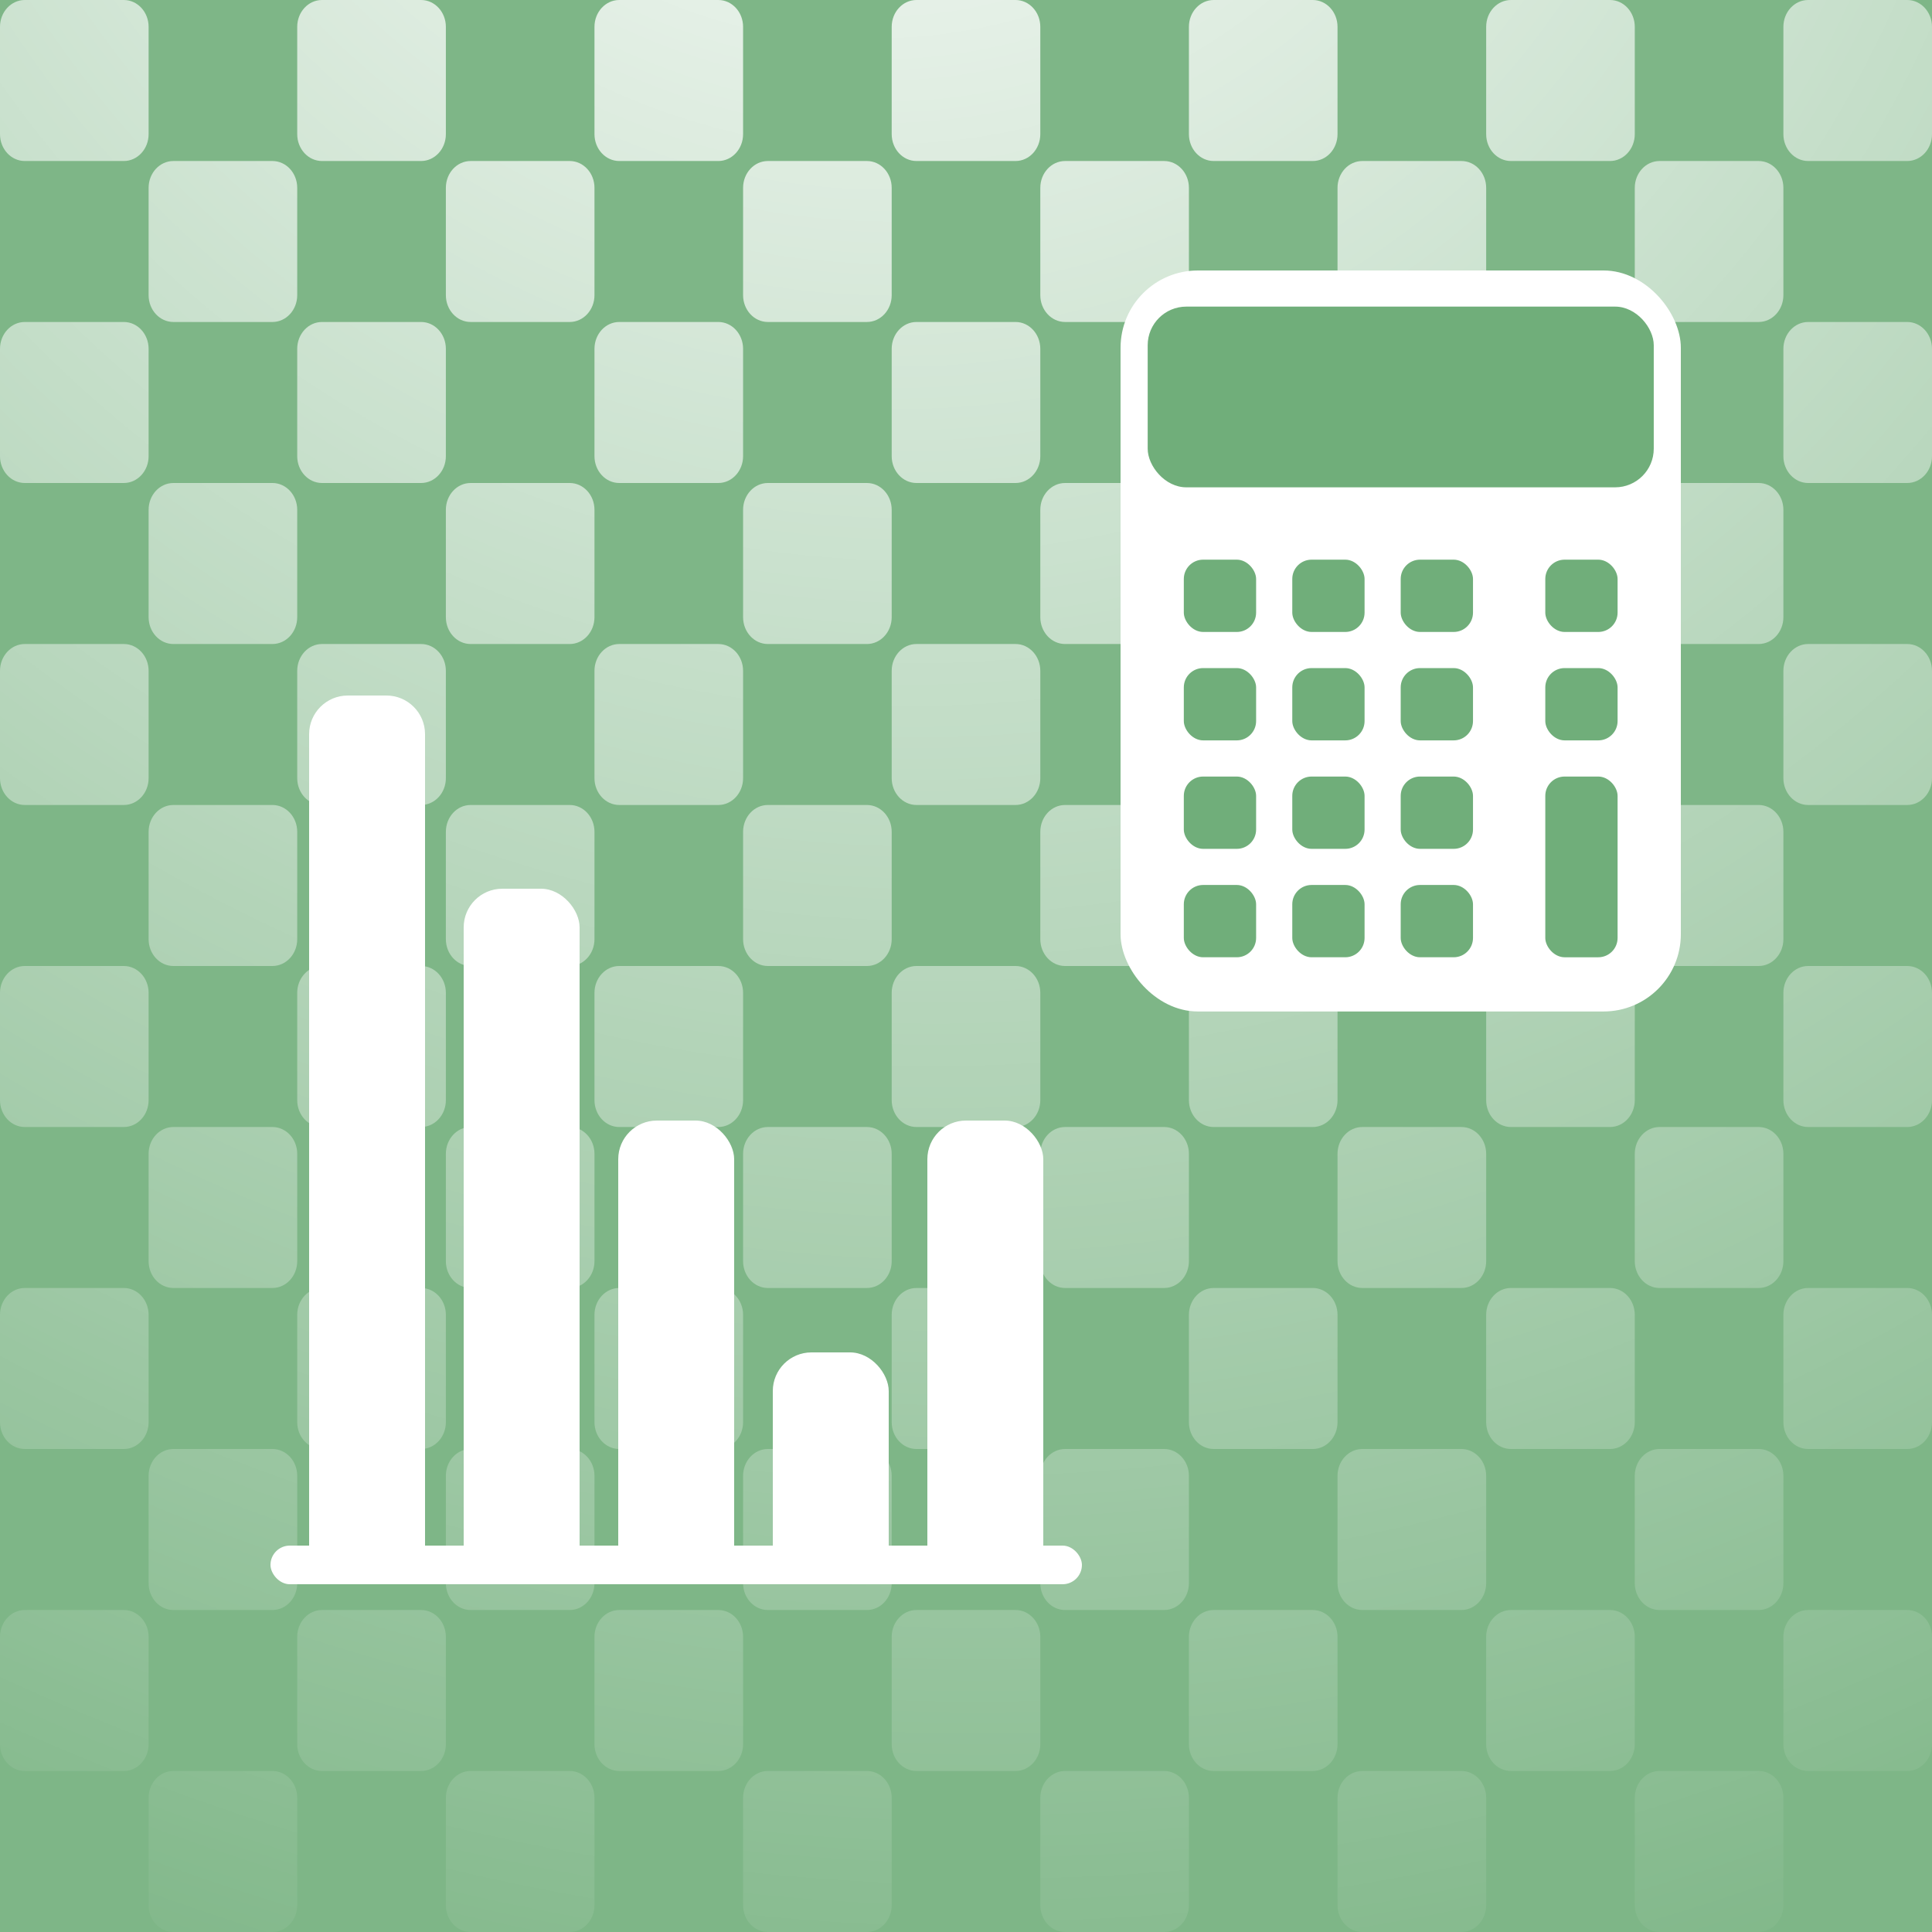 <svg width="50" height="50" viewBox="0 0 50 50" fill="none" xmlns="http://www.w3.org/2000/svg">
<rect width="50" height="50" fill="#70AE7A"/>
<rect width="50" height="50" fill="white" fill-opacity="0.1"/>
<path d="M0 9.028C0 8.644 0.287 8.333 0.641 8.333H3.205C3.559 8.333 3.846 8.644 3.846 9.028V11.806C3.846 12.189 3.559 12.5 3.205 12.5H0.641C0.287 12.5 0 12.189 0 11.806V9.028Z" fill="url(#paint0_radial_231:7612)"/>
<path d="M0 17.361C0 16.978 0.287 16.667 0.641 16.667H3.205C3.559 16.667 3.846 16.978 3.846 17.361V20.139C3.846 20.522 3.559 20.833 3.205 20.833H0.641C0.287 20.833 0 20.522 0 20.139V17.361Z" fill="url(#paint1_radial_231:7612)"/>
<path d="M0 25.694C0 25.311 0.287 25 0.641 25H3.205C3.559 25 3.846 25.311 3.846 25.694V28.472C3.846 28.856 3.559 29.167 3.205 29.167H0.641C0.287 29.167 0 28.856 0 28.472V25.694Z" fill="url(#paint2_radial_231:7612)"/>
<path d="M0 34.028C0 33.644 0.287 33.333 0.641 33.333H3.205C3.559 33.333 3.846 33.644 3.846 34.028V36.806C3.846 37.189 3.559 37.5 3.205 37.5H0.641C0.287 37.5 0 37.189 0 36.806V34.028Z" fill="url(#paint3_radial_231:7612)"/>
<path d="M0 42.361C0 41.978 0.287 41.667 0.641 41.667H3.205C3.559 41.667 3.846 41.978 3.846 42.361V45.139C3.846 45.522 3.559 45.833 3.205 45.833H0.641C0.287 45.833 0 45.522 0 45.139V42.361Z" fill="url(#paint4_radial_231:7612)"/>
<path d="M3.846 4.861C3.846 4.478 4.133 4.167 4.487 4.167H7.051C7.405 4.167 7.692 4.478 7.692 4.861V7.639C7.692 8.022 7.405 8.333 7.051 8.333H4.487C4.133 8.333 3.846 8.022 3.846 7.639V4.861Z" fill="url(#paint5_radial_231:7612)"/>
<path d="M3.846 13.194C3.846 12.811 4.133 12.5 4.487 12.5H7.051C7.405 12.5 7.692 12.811 7.692 13.194V15.972C7.692 16.356 7.405 16.667 7.051 16.667H4.487C4.133 16.667 3.846 16.356 3.846 15.972V13.194Z" fill="url(#paint6_radial_231:7612)"/>
<path d="M3.846 21.528C3.846 21.144 4.133 20.833 4.487 20.833H7.051C7.405 20.833 7.692 21.144 7.692 21.528V24.306C7.692 24.689 7.405 25 7.051 25H4.487C4.133 25 3.846 24.689 3.846 24.306V21.528Z" fill="url(#paint7_radial_231:7612)"/>
<path d="M3.846 29.861C3.846 29.478 4.133 29.167 4.487 29.167H7.051C7.405 29.167 7.692 29.478 7.692 29.861V32.639C7.692 33.022 7.405 33.333 7.051 33.333H4.487C4.133 33.333 3.846 33.022 3.846 32.639V29.861Z" fill="url(#paint8_radial_231:7612)"/>
<path d="M3.846 38.194C3.846 37.811 4.133 37.5 4.487 37.5H7.051C7.405 37.5 7.692 37.811 7.692 38.194V40.972C7.692 41.356 7.405 41.667 7.051 41.667H4.487C4.133 41.667 3.846 41.356 3.846 40.972V38.194Z" fill="url(#paint9_radial_231:7612)"/>
<path d="M3.846 46.528C3.846 46.144 4.133 45.833 4.487 45.833H7.051C7.405 45.833 7.692 46.144 7.692 46.528V49.306C7.692 49.689 7.405 50 7.051 50H4.487C4.133 50 3.846 49.689 3.846 49.306V46.528Z" fill="url(#paint10_radial_231:7612)"/>
<path d="M11.539 4.861C11.539 4.478 11.825 4.167 12.18 4.167H14.744C15.098 4.167 15.385 4.478 15.385 4.861V7.639C15.385 8.022 15.098 8.333 14.744 8.333H12.18C11.825 8.333 11.539 8.022 11.539 7.639V4.861Z" fill="url(#paint11_radial_231:7612)"/>
<path d="M11.539 13.194C11.539 12.811 11.825 12.5 12.18 12.5H14.744C15.098 12.5 15.385 12.811 15.385 13.194V15.972C15.385 16.356 15.098 16.667 14.744 16.667H12.18C11.825 16.667 11.539 16.356 11.539 15.972V13.194Z" fill="url(#paint12_radial_231:7612)"/>
<path d="M11.539 21.528C11.539 21.144 11.825 20.833 12.18 20.833H14.744C15.098 20.833 15.385 21.144 15.385 21.528V24.306C15.385 24.689 15.098 25 14.744 25H12.18C11.825 25 11.539 24.689 11.539 24.306V21.528Z" fill="url(#paint13_radial_231:7612)"/>
<path d="M11.539 29.861C11.539 29.478 11.825 29.167 12.18 29.167H14.744C15.098 29.167 15.385 29.478 15.385 29.861V32.639C15.385 33.022 15.098 33.333 14.744 33.333H12.18C11.825 33.333 11.539 33.022 11.539 32.639V29.861Z" fill="url(#paint14_radial_231:7612)"/>
<path d="M11.539 38.194C11.539 37.811 11.825 37.5 12.18 37.5H14.744C15.098 37.5 15.385 37.811 15.385 38.194V40.972C15.385 41.356 15.098 41.667 14.744 41.667H12.18C11.825 41.667 11.539 41.356 11.539 40.972V38.194Z" fill="url(#paint15_radial_231:7612)"/>
<path d="M11.539 46.528C11.539 46.144 11.825 45.833 12.18 45.833H14.744C15.098 45.833 15.385 46.144 15.385 46.528V49.306C15.385 49.689 15.098 50 14.744 50H12.18C11.825 50 11.539 49.689 11.539 49.306V46.528Z" fill="url(#paint16_radial_231:7612)"/>
<path d="M19.231 4.861C19.231 4.478 19.518 4.167 19.872 4.167H22.436C22.79 4.167 23.077 4.478 23.077 4.861V7.639C23.077 8.022 22.79 8.333 22.436 8.333H19.872C19.518 8.333 19.231 8.022 19.231 7.639V4.861Z" fill="url(#paint17_radial_231:7612)"/>
<path d="M19.231 13.194C19.231 12.811 19.518 12.5 19.872 12.5H22.436C22.79 12.5 23.077 12.811 23.077 13.194V15.972C23.077 16.356 22.79 16.667 22.436 16.667H19.872C19.518 16.667 19.231 16.356 19.231 15.972V13.194Z" fill="url(#paint18_radial_231:7612)"/>
<path d="M19.231 21.528C19.231 21.144 19.518 20.833 19.872 20.833H22.436C22.79 20.833 23.077 21.144 23.077 21.528V24.306C23.077 24.689 22.79 25 22.436 25H19.872C19.518 25 19.231 24.689 19.231 24.306V21.528Z" fill="url(#paint19_radial_231:7612)"/>
<path d="M19.231 29.861C19.231 29.478 19.518 29.167 19.872 29.167H22.436C22.79 29.167 23.077 29.478 23.077 29.861V32.639C23.077 33.022 22.79 33.333 22.436 33.333H19.872C19.518 33.333 19.231 33.022 19.231 32.639V29.861Z" fill="url(#paint20_radial_231:7612)"/>
<path d="M19.231 38.194C19.231 37.811 19.518 37.5 19.872 37.5H22.436C22.79 37.5 23.077 37.811 23.077 38.194V40.972C23.077 41.356 22.79 41.667 22.436 41.667H19.872C19.518 41.667 19.231 41.356 19.231 40.972V38.194Z" fill="url(#paint21_radial_231:7612)"/>
<path d="M19.231 46.528C19.231 46.144 19.518 45.833 19.872 45.833H22.436C22.79 45.833 23.077 46.144 23.077 46.528V49.306C23.077 49.689 22.79 50 22.436 50H19.872C19.518 50 19.231 49.689 19.231 49.306V46.528Z" fill="url(#paint22_radial_231:7612)"/>
<path d="M26.923 4.861C26.923 4.478 27.21 4.167 27.564 4.167H30.128C30.482 4.167 30.769 4.478 30.769 4.861V7.639C30.769 8.022 30.482 8.333 30.128 8.333H27.564C27.21 8.333 26.923 8.022 26.923 7.639V4.861Z" fill="url(#paint23_radial_231:7612)"/>
<path d="M26.923 13.194C26.923 12.811 27.21 12.5 27.564 12.5H30.128C30.482 12.5 30.769 12.811 30.769 13.194V15.972C30.769 16.356 30.482 16.667 30.128 16.667H27.564C27.21 16.667 26.923 16.356 26.923 15.972V13.194Z" fill="url(#paint24_radial_231:7612)"/>
<path d="M26.923 21.528C26.923 21.144 27.21 20.833 27.564 20.833H30.128C30.482 20.833 30.769 21.144 30.769 21.528V24.306C30.769 24.689 30.482 25 30.128 25H27.564C27.21 25 26.923 24.689 26.923 24.306V21.528Z" fill="url(#paint25_radial_231:7612)"/>
<path d="M26.923 29.861C26.923 29.478 27.21 29.167 27.564 29.167H30.128C30.482 29.167 30.769 29.478 30.769 29.861V32.639C30.769 33.022 30.482 33.333 30.128 33.333H27.564C27.21 33.333 26.923 33.022 26.923 32.639V29.861Z" fill="url(#paint26_radial_231:7612)"/>
<path d="M26.923 38.194C26.923 37.811 27.21 37.5 27.564 37.5H30.128C30.482 37.5 30.769 37.811 30.769 38.194V40.972C30.769 41.356 30.482 41.667 30.128 41.667H27.564C27.21 41.667 26.923 41.356 26.923 40.972V38.194Z" fill="url(#paint27_radial_231:7612)"/>
<path d="M26.923 46.528C26.923 46.144 27.21 45.833 27.564 45.833H30.128C30.482 45.833 30.769 46.144 30.769 46.528V49.306C30.769 49.689 30.482 50 30.128 50H27.564C27.21 50 26.923 49.689 26.923 49.306V46.528Z" fill="url(#paint28_radial_231:7612)"/>
<path d="M34.615 4.861C34.615 4.478 34.902 4.167 35.256 4.167H37.821C38.175 4.167 38.462 4.478 38.462 4.861V7.639C38.462 8.022 38.175 8.333 37.821 8.333H35.256C34.902 8.333 34.615 8.022 34.615 7.639V4.861Z" fill="url(#paint29_radial_231:7612)"/>
<path d="M34.615 13.194C34.615 12.811 34.902 12.5 35.256 12.5H37.821C38.175 12.5 38.462 12.811 38.462 13.194V15.972C38.462 16.356 38.175 16.667 37.821 16.667H35.256C34.902 16.667 34.615 16.356 34.615 15.972V13.194Z" fill="url(#paint30_radial_231:7612)"/>
<path d="M34.615 21.528C34.615 21.144 34.902 20.833 35.256 20.833H37.821C38.175 20.833 38.462 21.144 38.462 21.528V24.306C38.462 24.689 38.175 25 37.821 25H35.256C34.902 25 34.615 24.689 34.615 24.306V21.528Z" fill="url(#paint31_radial_231:7612)"/>
<path d="M34.615 29.861C34.615 29.478 34.902 29.167 35.256 29.167H37.821C38.175 29.167 38.462 29.478 38.462 29.861V32.639C38.462 33.022 38.175 33.333 37.821 33.333H35.256C34.902 33.333 34.615 33.022 34.615 32.639V29.861Z" fill="url(#paint32_radial_231:7612)"/>
<path d="M34.615 38.194C34.615 37.811 34.902 37.5 35.256 37.5H37.821C38.175 37.5 38.462 37.811 38.462 38.194V40.972C38.462 41.356 38.175 41.667 37.821 41.667H35.256C34.902 41.667 34.615 41.356 34.615 40.972V38.194Z" fill="url(#paint33_radial_231:7612)"/>
<path d="M34.615 46.528C34.615 46.144 34.902 45.833 35.256 45.833H37.821C38.175 45.833 38.462 46.144 38.462 46.528V49.306C38.462 49.689 38.175 50 37.821 50H35.256C34.902 50 34.615 49.689 34.615 49.306V46.528Z" fill="url(#paint34_radial_231:7612)"/>
<path d="M42.308 4.861C42.308 4.478 42.595 4.167 42.949 4.167H45.513C45.867 4.167 46.154 4.478 46.154 4.861V7.639C46.154 8.022 45.867 8.333 45.513 8.333H42.949C42.595 8.333 42.308 8.022 42.308 7.639V4.861Z" fill="url(#paint35_radial_231:7612)"/>
<path d="M42.308 13.194C42.308 12.811 42.595 12.5 42.949 12.5H45.513C45.867 12.5 46.154 12.811 46.154 13.194V15.972C46.154 16.356 45.867 16.667 45.513 16.667H42.949C42.595 16.667 42.308 16.356 42.308 15.972V13.194Z" fill="url(#paint36_radial_231:7612)"/>
<path d="M42.308 21.528C42.308 21.144 42.595 20.833 42.949 20.833H45.513C45.867 20.833 46.154 21.144 46.154 21.528V24.306C46.154 24.689 45.867 25 45.513 25H42.949C42.595 25 42.308 24.689 42.308 24.306V21.528Z" fill="url(#paint37_radial_231:7612)"/>
<path d="M42.308 29.861C42.308 29.478 42.595 29.167 42.949 29.167H45.513C45.867 29.167 46.154 29.478 46.154 29.861V32.639C46.154 33.022 45.867 33.333 45.513 33.333H42.949C42.595 33.333 42.308 33.022 42.308 32.639V29.861Z" fill="url(#paint38_radial_231:7612)"/>
<path d="M42.308 38.194C42.308 37.811 42.595 37.5 42.949 37.5H45.513C45.867 37.5 46.154 37.811 46.154 38.194V40.972C46.154 41.356 45.867 41.667 45.513 41.667H42.949C42.595 41.667 42.308 41.356 42.308 40.972V38.194Z" fill="url(#paint39_radial_231:7612)"/>
<path d="M42.308 46.528C42.308 46.144 42.595 45.833 42.949 45.833H45.513C45.867 45.833 46.154 46.144 46.154 46.528V49.306C46.154 49.689 45.867 50 45.513 50H42.949C42.595 50 42.308 49.689 42.308 49.306V46.528Z" fill="url(#paint40_radial_231:7612)"/>
<path d="M0 0.694C0 0.311 0.287 0 0.641 0H3.205C3.559 0 3.846 0.311 3.846 0.694V3.472C3.846 3.856 3.559 4.167 3.205 4.167H0.641C0.287 4.167 0 3.856 0 3.472V0.694Z" fill="url(#paint41_radial_231:7612)"/>
<path d="M15.385 9.028C15.385 8.644 15.672 8.333 16.026 8.333H18.59C18.944 8.333 19.231 8.644 19.231 9.028V11.806C19.231 12.189 18.944 12.5 18.59 12.5H16.026C15.672 12.5 15.385 12.189 15.385 11.806V9.028Z" fill="url(#paint42_radial_231:7612)"/>
<path d="M15.385 17.361C15.385 16.978 15.672 16.667 16.026 16.667H18.59C18.944 16.667 19.231 16.978 19.231 17.361V20.139C19.231 20.522 18.944 20.833 18.59 20.833H16.026C15.672 20.833 15.385 20.522 15.385 20.139V17.361Z" fill="url(#paint43_radial_231:7612)"/>
<path d="M15.385 25.694C15.385 25.311 15.672 25 16.026 25H18.59C18.944 25 19.231 25.311 19.231 25.694V28.472C19.231 28.856 18.944 29.167 18.59 29.167H16.026C15.672 29.167 15.385 28.856 15.385 28.472V25.694Z" fill="url(#paint44_radial_231:7612)"/>
<path d="M15.385 34.028C15.385 33.644 15.672 33.333 16.026 33.333H18.59C18.944 33.333 19.231 33.644 19.231 34.028V36.806C19.231 37.189 18.944 37.5 18.59 37.5H16.026C15.672 37.5 15.385 37.189 15.385 36.806V34.028Z" fill="url(#paint45_radial_231:7612)"/>
<path d="M15.385 42.361C15.385 41.978 15.672 41.667 16.026 41.667H18.59C18.944 41.667 19.231 41.978 19.231 42.361V45.139C19.231 45.522 18.944 45.833 18.59 45.833H16.026C15.672 45.833 15.385 45.522 15.385 45.139V42.361Z" fill="url(#paint46_radial_231:7612)"/>
<path d="M15.385 0.694C15.385 0.311 15.672 0 16.026 0H18.59C18.944 0 19.231 0.311 19.231 0.694V3.472C19.231 3.856 18.944 4.167 18.59 4.167H16.026C15.672 4.167 15.385 3.856 15.385 3.472V0.694Z" fill="url(#paint47_radial_231:7612)"/>
<path d="M30.769 9.028C30.769 8.644 31.056 8.333 31.41 8.333H33.974C34.328 8.333 34.615 8.644 34.615 9.028V11.806C34.615 12.189 34.328 12.5 33.974 12.5H31.41C31.056 12.5 30.769 12.189 30.769 11.806V9.028Z" fill="url(#paint48_radial_231:7612)"/>
<path d="M30.769 17.361C30.769 16.978 31.056 16.667 31.41 16.667H33.974C34.328 16.667 34.615 16.978 34.615 17.361V20.139C34.615 20.522 34.328 20.833 33.974 20.833H31.41C31.056 20.833 30.769 20.522 30.769 20.139V17.361Z" fill="url(#paint49_radial_231:7612)"/>
<path d="M30.769 25.694C30.769 25.311 31.056 25 31.41 25H33.974C34.328 25 34.615 25.311 34.615 25.694V28.472C34.615 28.856 34.328 29.167 33.974 29.167H31.41C31.056 29.167 30.769 28.856 30.769 28.472V25.694Z" fill="url(#paint50_radial_231:7612)"/>
<path d="M30.769 34.028C30.769 33.644 31.056 33.333 31.41 33.333H33.974C34.328 33.333 34.615 33.644 34.615 34.028V36.806C34.615 37.189 34.328 37.5 33.974 37.5H31.41C31.056 37.5 30.769 37.189 30.769 36.806V34.028Z" fill="url(#paint51_radial_231:7612)"/>
<path d="M30.769 42.361C30.769 41.978 31.056 41.667 31.41 41.667H33.974C34.328 41.667 34.615 41.978 34.615 42.361V45.139C34.615 45.522 34.328 45.833 33.974 45.833H31.41C31.056 45.833 30.769 45.522 30.769 45.139V42.361Z" fill="url(#paint52_radial_231:7612)"/>
<path d="M30.769 0.694C30.769 0.311 31.056 0 31.41 0H33.974C34.328 0 34.615 0.311 34.615 0.694V3.472C34.615 3.856 34.328 4.167 33.974 4.167H31.41C31.056 4.167 30.769 3.856 30.769 3.472V0.694Z" fill="url(#paint53_radial_231:7612)"/>
<path d="M7.692 9.028C7.692 8.644 7.979 8.333 8.333 8.333H10.897C11.252 8.333 11.539 8.644 11.539 9.028V11.806C11.539 12.189 11.252 12.5 10.897 12.5H8.333C7.979 12.5 7.692 12.189 7.692 11.806V9.028Z" fill="url(#paint54_radial_231:7612)"/>
<path d="M7.692 17.361C7.692 16.978 7.979 16.667 8.333 16.667H10.897C11.252 16.667 11.539 16.978 11.539 17.361V20.139C11.539 20.522 11.252 20.833 10.897 20.833H8.333C7.979 20.833 7.692 20.522 7.692 20.139V17.361Z" fill="url(#paint55_radial_231:7612)"/>
<path d="M7.692 25.694C7.692 25.311 7.979 25 8.333 25H10.897C11.252 25 11.539 25.311 11.539 25.694V28.472C11.539 28.856 11.252 29.167 10.897 29.167H8.333C7.979 29.167 7.692 28.856 7.692 28.472V25.694Z" fill="url(#paint56_radial_231:7612)"/>
<path d="M7.692 34.028C7.692 33.644 7.979 33.333 8.333 33.333H10.897C11.252 33.333 11.539 33.644 11.539 34.028V36.806C11.539 37.189 11.252 37.5 10.897 37.5H8.333C7.979 37.5 7.692 37.189 7.692 36.806V34.028Z" fill="url(#paint57_radial_231:7612)"/>
<path d="M7.692 42.361C7.692 41.978 7.979 41.667 8.333 41.667H10.897C11.252 41.667 11.539 41.978 11.539 42.361V45.139C11.539 45.522 11.252 45.833 10.897 45.833H8.333C7.979 45.833 7.692 45.522 7.692 45.139V42.361Z" fill="url(#paint58_radial_231:7612)"/>
<path d="M7.692 0.694C7.692 0.311 7.979 0 8.333 0H10.897C11.252 0 11.539 0.311 11.539 0.694V3.472C11.539 3.856 11.252 4.167 10.897 4.167H8.333C7.979 4.167 7.692 3.856 7.692 3.472V0.694Z" fill="url(#paint59_radial_231:7612)"/>
<path d="M23.077 9.028C23.077 8.644 23.364 8.333 23.718 8.333H26.282C26.636 8.333 26.923 8.644 26.923 9.028V11.806C26.923 12.189 26.636 12.5 26.282 12.5H23.718C23.364 12.5 23.077 12.189 23.077 11.806V9.028Z" fill="url(#paint60_radial_231:7612)"/>
<path d="M23.077 17.361C23.077 16.978 23.364 16.667 23.718 16.667H26.282C26.636 16.667 26.923 16.978 26.923 17.361V20.139C26.923 20.522 26.636 20.833 26.282 20.833H23.718C23.364 20.833 23.077 20.522 23.077 20.139V17.361Z" fill="url(#paint61_radial_231:7612)"/>
<path d="M23.077 25.694C23.077 25.311 23.364 25 23.718 25H26.282C26.636 25 26.923 25.311 26.923 25.694V28.472C26.923 28.856 26.636 29.167 26.282 29.167H23.718C23.364 29.167 23.077 28.856 23.077 28.472V25.694Z" fill="url(#paint62_radial_231:7612)"/>
<path d="M23.077 34.028C23.077 33.644 23.364 33.333 23.718 33.333H26.282C26.636 33.333 26.923 33.644 26.923 34.028V36.806C26.923 37.189 26.636 37.5 26.282 37.5H23.718C23.364 37.5 23.077 37.189 23.077 36.806V34.028Z" fill="url(#paint63_radial_231:7612)"/>
<path d="M23.077 42.361C23.077 41.978 23.364 41.667 23.718 41.667H26.282C26.636 41.667 26.923 41.978 26.923 42.361V45.139C26.923 45.522 26.636 45.833 26.282 45.833H23.718C23.364 45.833 23.077 45.522 23.077 45.139V42.361Z" fill="url(#paint64_radial_231:7612)"/>
<path d="M23.077 0.694C23.077 0.311 23.364 0 23.718 0H26.282C26.636 0 26.923 0.311 26.923 0.694V3.472C26.923 3.856 26.636 4.167 26.282 4.167H23.718C23.364 4.167 23.077 3.856 23.077 3.472V0.694Z" fill="url(#paint65_radial_231:7612)"/>
<path d="M38.462 9.028C38.462 8.644 38.748 8.333 39.103 8.333H41.667C42.021 8.333 42.308 8.644 42.308 9.028V11.806C42.308 12.189 42.021 12.5 41.667 12.5H39.103C38.748 12.5 38.462 12.189 38.462 11.806V9.028Z" fill="url(#paint66_radial_231:7612)"/>
<path d="M38.462 17.361C38.462 16.978 38.748 16.667 39.103 16.667H41.667C42.021 16.667 42.308 16.978 42.308 17.361V20.139C42.308 20.522 42.021 20.833 41.667 20.833H39.103C38.748 20.833 38.462 20.522 38.462 20.139V17.361Z" fill="url(#paint67_radial_231:7612)"/>
<path d="M38.462 25.694C38.462 25.311 38.748 25 39.103 25H41.667C42.021 25 42.308 25.311 42.308 25.694V28.472C42.308 28.856 42.021 29.167 41.667 29.167H39.103C38.748 29.167 38.462 28.856 38.462 28.472V25.694Z" fill="url(#paint68_radial_231:7612)"/>
<path d="M38.462 34.028C38.462 33.644 38.748 33.333 39.103 33.333H41.667C42.021 33.333 42.308 33.644 42.308 34.028V36.806C42.308 37.189 42.021 37.5 41.667 37.5H39.103C38.748 37.5 38.462 37.189 38.462 36.806V34.028Z" fill="url(#paint69_radial_231:7612)"/>
<path d="M38.462 42.361C38.462 41.978 38.748 41.667 39.103 41.667H41.667C42.021 41.667 42.308 41.978 42.308 42.361V45.139C42.308 45.522 42.021 45.833 41.667 45.833H39.103C38.748 45.833 38.462 45.522 38.462 45.139V42.361Z" fill="url(#paint70_radial_231:7612)"/>
<path d="M38.462 0.694C38.462 0.311 38.748 0 39.103 0H41.667C42.021 0 42.308 0.311 42.308 0.694V3.472C42.308 3.856 42.021 4.167 41.667 4.167H39.103C38.748 4.167 38.462 3.856 38.462 3.472V0.694Z" fill="url(#paint71_radial_231:7612)"/>
<path d="M46.154 9.028C46.154 8.644 46.441 8.333 46.795 8.333H49.359C49.713 8.333 50 8.644 50 9.028V11.806C50 12.189 49.713 12.5 49.359 12.5H46.795C46.441 12.5 46.154 12.189 46.154 11.806V9.028Z" fill="url(#paint72_radial_231:7612)"/>
<path d="M46.154 17.361C46.154 16.978 46.441 16.667 46.795 16.667H49.359C49.713 16.667 50 16.978 50 17.361V20.139C50 20.522 49.713 20.833 49.359 20.833H46.795C46.441 20.833 46.154 20.522 46.154 20.139V17.361Z" fill="url(#paint73_radial_231:7612)"/>
<path d="M46.154 25.694C46.154 25.311 46.441 25 46.795 25H49.359C49.713 25 50 25.311 50 25.694V28.472C50 28.856 49.713 29.167 49.359 29.167H46.795C46.441 29.167 46.154 28.856 46.154 28.472V25.694Z" fill="url(#paint74_radial_231:7612)"/>
<path d="M46.154 34.028C46.154 33.644 46.441 33.333 46.795 33.333H49.359C49.713 33.333 50 33.644 50 34.028V36.806C50 37.189 49.713 37.5 49.359 37.5H46.795C46.441 37.5 46.154 37.189 46.154 36.806V34.028Z" fill="url(#paint75_radial_231:7612)"/>
<path d="M46.154 42.361C46.154 41.978 46.441 41.667 46.795 41.667H49.359C49.713 41.667 50 41.978 50 42.361V45.139C50 45.522 49.713 45.833 49.359 45.833H46.795C46.441 45.833 46.154 45.522 46.154 45.139V42.361Z" fill="url(#paint76_radial_231:7612)"/>
<path d="M46.154 0.694C46.154 0.311 46.441 0 46.795 0H49.359C49.713 0 50 0.311 50 0.694V3.472C50 3.856 49.713 4.167 49.359 4.167H46.795C46.441 4.167 46.154 3.856 46.154 3.472V0.694Z" fill="url(#paint77_radial_231:7612)"/>
<rect x="29" y="7" width="14.5" height="19.177" rx="2" fill="white"/>
<rect x="29.702" y="7.935" width="13.097" height="4.677" rx="1" fill="#70AE7A"/>
<rect x="30.637" y="14.484" width="1.871" height="1.871" rx="0.5" fill="#70AE7A"/>
<rect x="30.637" y="17.29" width="1.871" height="1.871" rx="0.5" fill="#70AE7A"/>
<rect x="30.637" y="20.097" width="1.871" height="1.871" rx="0.5" fill="#70AE7A"/>
<rect x="30.637" y="22.903" width="1.871" height="1.871" rx="0.5" fill="#70AE7A"/>
<rect x="33.444" y="14.484" width="1.871" height="1.871" rx="0.5" fill="#70AE7A"/>
<rect x="33.444" y="17.29" width="1.871" height="1.871" rx="0.5" fill="#70AE7A"/>
<rect x="33.444" y="20.097" width="1.871" height="1.871" rx="0.5" fill="#70AE7A"/>
<rect x="33.444" y="22.903" width="1.871" height="1.871" rx="0.5" fill="#70AE7A"/>
<rect x="36.25" y="14.484" width="1.871" height="1.871" rx="0.5" fill="#70AE7A"/>
<rect x="36.25" y="17.29" width="1.871" height="1.871" rx="0.5" fill="#70AE7A"/>
<rect x="36.25" y="20.097" width="1.871" height="1.871" rx="0.5" fill="#70AE7A"/>
<rect x="36.25" y="22.903" width="1.871" height="1.871" rx="0.5" fill="#70AE7A"/>
<rect x="39.992" y="14.484" width="1.871" height="1.871" rx="0.5" fill="#70AE7A"/>
<rect x="39.992" y="17.29" width="1.871" height="1.871" rx="0.5" fill="#70AE7A"/>
<rect x="39.992" y="20.097" width="1.871" height="4.677" rx="0.5" fill="#70AE7A"/>
<rect x="7" y="40" width="21" height="1" rx="0.5" fill="white"/>
<path d="M8 19C8 18.448 8.448 18 9 18H10C10.552 18 11 18.448 11 19V40C11 40.552 10.552 41 10 41H9C8.448 41 8 40.552 8 40V19Z" fill="white"/>
<rect x="12" y="23" width="3" height="18" rx="1" fill="white"/>
<rect x="16" y="29" width="3" height="12" rx="1" fill="white"/>
<rect x="24" y="29" width="3" height="12" rx="1" fill="white"/>
<rect x="20" y="35" width="3" height="6" rx="1" fill="white"/>
<defs>
<radialGradient id="paint0_radial_231:7612" cx="0" cy="0" r="1" gradientUnits="userSpaceOnUse" gradientTransform="translate(21.795 -13.889) rotate(66.408) scale(70.474 66.477)">
<stop stop-color="white"/>
<stop offset="1" stop-color="white" stop-opacity="0"/>
</radialGradient>
<radialGradient id="paint1_radial_231:7612" cx="0" cy="0" r="1" gradientUnits="userSpaceOnUse" gradientTransform="translate(21.795 -13.889) rotate(66.408) scale(70.474 66.477)">
<stop stop-color="white"/>
<stop offset="1" stop-color="white" stop-opacity="0"/>
</radialGradient>
<radialGradient id="paint2_radial_231:7612" cx="0" cy="0" r="1" gradientUnits="userSpaceOnUse" gradientTransform="translate(21.795 -13.889) rotate(66.408) scale(70.474 66.477)">
<stop stop-color="white"/>
<stop offset="1" stop-color="white" stop-opacity="0"/>
</radialGradient>
<radialGradient id="paint3_radial_231:7612" cx="0" cy="0" r="1" gradientUnits="userSpaceOnUse" gradientTransform="translate(21.795 -13.889) rotate(66.408) scale(70.474 66.477)">
<stop stop-color="white"/>
<stop offset="1" stop-color="white" stop-opacity="0"/>
</radialGradient>
<radialGradient id="paint4_radial_231:7612" cx="0" cy="0" r="1" gradientUnits="userSpaceOnUse" gradientTransform="translate(21.795 -13.889) rotate(66.408) scale(70.474 66.477)">
<stop stop-color="white"/>
<stop offset="1" stop-color="white" stop-opacity="0"/>
</radialGradient>
<radialGradient id="paint5_radial_231:7612" cx="0" cy="0" r="1" gradientUnits="userSpaceOnUse" gradientTransform="translate(21.795 -13.889) rotate(66.408) scale(70.474 66.477)">
<stop stop-color="white"/>
<stop offset="1" stop-color="white" stop-opacity="0"/>
</radialGradient>
<radialGradient id="paint6_radial_231:7612" cx="0" cy="0" r="1" gradientUnits="userSpaceOnUse" gradientTransform="translate(21.795 -13.889) rotate(66.408) scale(70.474 66.477)">
<stop stop-color="white"/>
<stop offset="1" stop-color="white" stop-opacity="0"/>
</radialGradient>
<radialGradient id="paint7_radial_231:7612" cx="0" cy="0" r="1" gradientUnits="userSpaceOnUse" gradientTransform="translate(21.795 -13.889) rotate(66.408) scale(70.474 66.477)">
<stop stop-color="white"/>
<stop offset="1" stop-color="white" stop-opacity="0"/>
</radialGradient>
<radialGradient id="paint8_radial_231:7612" cx="0" cy="0" r="1" gradientUnits="userSpaceOnUse" gradientTransform="translate(21.795 -13.889) rotate(66.408) scale(70.474 66.477)">
<stop stop-color="white"/>
<stop offset="1" stop-color="white" stop-opacity="0"/>
</radialGradient>
<radialGradient id="paint9_radial_231:7612" cx="0" cy="0" r="1" gradientUnits="userSpaceOnUse" gradientTransform="translate(21.795 -13.889) rotate(66.408) scale(70.474 66.477)">
<stop stop-color="white"/>
<stop offset="1" stop-color="white" stop-opacity="0"/>
</radialGradient>
<radialGradient id="paint10_radial_231:7612" cx="0" cy="0" r="1" gradientUnits="userSpaceOnUse" gradientTransform="translate(21.795 -13.889) rotate(66.408) scale(70.474 66.477)">
<stop stop-color="white"/>
<stop offset="1" stop-color="white" stop-opacity="0"/>
</radialGradient>
<radialGradient id="paint11_radial_231:7612" cx="0" cy="0" r="1" gradientUnits="userSpaceOnUse" gradientTransform="translate(21.795 -13.889) rotate(66.408) scale(70.474 66.477)">
<stop stop-color="white"/>
<stop offset="1" stop-color="white" stop-opacity="0"/>
</radialGradient>
<radialGradient id="paint12_radial_231:7612" cx="0" cy="0" r="1" gradientUnits="userSpaceOnUse" gradientTransform="translate(21.795 -13.889) rotate(66.408) scale(70.474 66.477)">
<stop stop-color="white"/>
<stop offset="1" stop-color="white" stop-opacity="0"/>
</radialGradient>
<radialGradient id="paint13_radial_231:7612" cx="0" cy="0" r="1" gradientUnits="userSpaceOnUse" gradientTransform="translate(21.795 -13.889) rotate(66.408) scale(70.474 66.477)">
<stop stop-color="white"/>
<stop offset="1" stop-color="white" stop-opacity="0"/>
</radialGradient>
<radialGradient id="paint14_radial_231:7612" cx="0" cy="0" r="1" gradientUnits="userSpaceOnUse" gradientTransform="translate(21.795 -13.889) rotate(66.408) scale(70.474 66.477)">
<stop stop-color="white"/>
<stop offset="1" stop-color="white" stop-opacity="0"/>
</radialGradient>
<radialGradient id="paint15_radial_231:7612" cx="0" cy="0" r="1" gradientUnits="userSpaceOnUse" gradientTransform="translate(21.795 -13.889) rotate(66.408) scale(70.474 66.477)">
<stop stop-color="white"/>
<stop offset="1" stop-color="white" stop-opacity="0"/>
</radialGradient>
<radialGradient id="paint16_radial_231:7612" cx="0" cy="0" r="1" gradientUnits="userSpaceOnUse" gradientTransform="translate(21.795 -13.889) rotate(66.408) scale(70.474 66.477)">
<stop stop-color="white"/>
<stop offset="1" stop-color="white" stop-opacity="0"/>
</radialGradient>
<radialGradient id="paint17_radial_231:7612" cx="0" cy="0" r="1" gradientUnits="userSpaceOnUse" gradientTransform="translate(21.795 -13.889) rotate(66.408) scale(70.474 66.477)">
<stop stop-color="white"/>
<stop offset="1" stop-color="white" stop-opacity="0"/>
</radialGradient>
<radialGradient id="paint18_radial_231:7612" cx="0" cy="0" r="1" gradientUnits="userSpaceOnUse" gradientTransform="translate(21.795 -13.889) rotate(66.408) scale(70.474 66.477)">
<stop stop-color="white"/>
<stop offset="1" stop-color="white" stop-opacity="0"/>
</radialGradient>
<radialGradient id="paint19_radial_231:7612" cx="0" cy="0" r="1" gradientUnits="userSpaceOnUse" gradientTransform="translate(21.795 -13.889) rotate(66.408) scale(70.474 66.477)">
<stop stop-color="white"/>
<stop offset="1" stop-color="white" stop-opacity="0"/>
</radialGradient>
<radialGradient id="paint20_radial_231:7612" cx="0" cy="0" r="1" gradientUnits="userSpaceOnUse" gradientTransform="translate(21.795 -13.889) rotate(66.408) scale(70.474 66.477)">
<stop stop-color="white"/>
<stop offset="1" stop-color="white" stop-opacity="0"/>
</radialGradient>
<radialGradient id="paint21_radial_231:7612" cx="0" cy="0" r="1" gradientUnits="userSpaceOnUse" gradientTransform="translate(21.795 -13.889) rotate(66.408) scale(70.474 66.477)">
<stop stop-color="white"/>
<stop offset="1" stop-color="white" stop-opacity="0"/>
</radialGradient>
<radialGradient id="paint22_radial_231:7612" cx="0" cy="0" r="1" gradientUnits="userSpaceOnUse" gradientTransform="translate(21.795 -13.889) rotate(66.408) scale(70.474 66.477)">
<stop stop-color="white"/>
<stop offset="1" stop-color="white" stop-opacity="0"/>
</radialGradient>
<radialGradient id="paint23_radial_231:7612" cx="0" cy="0" r="1" gradientUnits="userSpaceOnUse" gradientTransform="translate(21.795 -13.889) rotate(66.408) scale(70.474 66.477)">
<stop stop-color="white"/>
<stop offset="1" stop-color="white" stop-opacity="0"/>
</radialGradient>
<radialGradient id="paint24_radial_231:7612" cx="0" cy="0" r="1" gradientUnits="userSpaceOnUse" gradientTransform="translate(21.795 -13.889) rotate(66.408) scale(70.474 66.477)">
<stop stop-color="white"/>
<stop offset="1" stop-color="white" stop-opacity="0"/>
</radialGradient>
<radialGradient id="paint25_radial_231:7612" cx="0" cy="0" r="1" gradientUnits="userSpaceOnUse" gradientTransform="translate(21.795 -13.889) rotate(66.408) scale(70.474 66.477)">
<stop stop-color="white"/>
<stop offset="1" stop-color="white" stop-opacity="0"/>
</radialGradient>
<radialGradient id="paint26_radial_231:7612" cx="0" cy="0" r="1" gradientUnits="userSpaceOnUse" gradientTransform="translate(21.795 -13.889) rotate(66.408) scale(70.474 66.477)">
<stop stop-color="white"/>
<stop offset="1" stop-color="white" stop-opacity="0"/>
</radialGradient>
<radialGradient id="paint27_radial_231:7612" cx="0" cy="0" r="1" gradientUnits="userSpaceOnUse" gradientTransform="translate(21.795 -13.889) rotate(66.408) scale(70.474 66.477)">
<stop stop-color="white"/>
<stop offset="1" stop-color="white" stop-opacity="0"/>
</radialGradient>
<radialGradient id="paint28_radial_231:7612" cx="0" cy="0" r="1" gradientUnits="userSpaceOnUse" gradientTransform="translate(21.795 -13.889) rotate(66.408) scale(70.474 66.477)">
<stop stop-color="white"/>
<stop offset="1" stop-color="white" stop-opacity="0"/>
</radialGradient>
<radialGradient id="paint29_radial_231:7612" cx="0" cy="0" r="1" gradientUnits="userSpaceOnUse" gradientTransform="translate(21.795 -13.889) rotate(66.408) scale(70.474 66.477)">
<stop stop-color="white"/>
<stop offset="1" stop-color="white" stop-opacity="0"/>
</radialGradient>
<radialGradient id="paint30_radial_231:7612" cx="0" cy="0" r="1" gradientUnits="userSpaceOnUse" gradientTransform="translate(21.795 -13.889) rotate(66.408) scale(70.474 66.477)">
<stop stop-color="white"/>
<stop offset="1" stop-color="white" stop-opacity="0"/>
</radialGradient>
<radialGradient id="paint31_radial_231:7612" cx="0" cy="0" r="1" gradientUnits="userSpaceOnUse" gradientTransform="translate(21.795 -13.889) rotate(66.408) scale(70.474 66.477)">
<stop stop-color="white"/>
<stop offset="1" stop-color="white" stop-opacity="0"/>
</radialGradient>
<radialGradient id="paint32_radial_231:7612" cx="0" cy="0" r="1" gradientUnits="userSpaceOnUse" gradientTransform="translate(21.795 -13.889) rotate(66.408) scale(70.474 66.477)">
<stop stop-color="white"/>
<stop offset="1" stop-color="white" stop-opacity="0"/>
</radialGradient>
<radialGradient id="paint33_radial_231:7612" cx="0" cy="0" r="1" gradientUnits="userSpaceOnUse" gradientTransform="translate(21.795 -13.889) rotate(66.408) scale(70.474 66.477)">
<stop stop-color="white"/>
<stop offset="1" stop-color="white" stop-opacity="0"/>
</radialGradient>
<radialGradient id="paint34_radial_231:7612" cx="0" cy="0" r="1" gradientUnits="userSpaceOnUse" gradientTransform="translate(21.795 -13.889) rotate(66.408) scale(70.474 66.477)">
<stop stop-color="white"/>
<stop offset="1" stop-color="white" stop-opacity="0"/>
</radialGradient>
<radialGradient id="paint35_radial_231:7612" cx="0" cy="0" r="1" gradientUnits="userSpaceOnUse" gradientTransform="translate(21.795 -13.889) rotate(66.408) scale(70.474 66.477)">
<stop stop-color="white"/>
<stop offset="1" stop-color="white" stop-opacity="0"/>
</radialGradient>
<radialGradient id="paint36_radial_231:7612" cx="0" cy="0" r="1" gradientUnits="userSpaceOnUse" gradientTransform="translate(21.795 -13.889) rotate(66.408) scale(70.474 66.477)">
<stop stop-color="white"/>
<stop offset="1" stop-color="white" stop-opacity="0"/>
</radialGradient>
<radialGradient id="paint37_radial_231:7612" cx="0" cy="0" r="1" gradientUnits="userSpaceOnUse" gradientTransform="translate(21.795 -13.889) rotate(66.408) scale(70.474 66.477)">
<stop stop-color="white"/>
<stop offset="1" stop-color="white" stop-opacity="0"/>
</radialGradient>
<radialGradient id="paint38_radial_231:7612" cx="0" cy="0" r="1" gradientUnits="userSpaceOnUse" gradientTransform="translate(21.795 -13.889) rotate(66.408) scale(70.474 66.477)">
<stop stop-color="white"/>
<stop offset="1" stop-color="white" stop-opacity="0"/>
</radialGradient>
<radialGradient id="paint39_radial_231:7612" cx="0" cy="0" r="1" gradientUnits="userSpaceOnUse" gradientTransform="translate(21.795 -13.889) rotate(66.408) scale(70.474 66.477)">
<stop stop-color="white"/>
<stop offset="1" stop-color="white" stop-opacity="0"/>
</radialGradient>
<radialGradient id="paint40_radial_231:7612" cx="0" cy="0" r="1" gradientUnits="userSpaceOnUse" gradientTransform="translate(21.795 -13.889) rotate(66.408) scale(70.474 66.477)">
<stop stop-color="white"/>
<stop offset="1" stop-color="white" stop-opacity="0"/>
</radialGradient>
<radialGradient id="paint41_radial_231:7612" cx="0" cy="0" r="1" gradientUnits="userSpaceOnUse" gradientTransform="translate(21.795 -13.889) rotate(66.408) scale(70.474 66.477)">
<stop stop-color="white"/>
<stop offset="1" stop-color="white" stop-opacity="0"/>
</radialGradient>
<radialGradient id="paint42_radial_231:7612" cx="0" cy="0" r="1" gradientUnits="userSpaceOnUse" gradientTransform="translate(21.795 -13.889) rotate(66.408) scale(70.474 66.477)">
<stop stop-color="white"/>
<stop offset="1" stop-color="white" stop-opacity="0"/>
</radialGradient>
<radialGradient id="paint43_radial_231:7612" cx="0" cy="0" r="1" gradientUnits="userSpaceOnUse" gradientTransform="translate(21.795 -13.889) rotate(66.408) scale(70.474 66.477)">
<stop stop-color="white"/>
<stop offset="1" stop-color="white" stop-opacity="0"/>
</radialGradient>
<radialGradient id="paint44_radial_231:7612" cx="0" cy="0" r="1" gradientUnits="userSpaceOnUse" gradientTransform="translate(21.795 -13.889) rotate(66.408) scale(70.474 66.477)">
<stop stop-color="white"/>
<stop offset="1" stop-color="white" stop-opacity="0"/>
</radialGradient>
<radialGradient id="paint45_radial_231:7612" cx="0" cy="0" r="1" gradientUnits="userSpaceOnUse" gradientTransform="translate(21.795 -13.889) rotate(66.408) scale(70.474 66.477)">
<stop stop-color="white"/>
<stop offset="1" stop-color="white" stop-opacity="0"/>
</radialGradient>
<radialGradient id="paint46_radial_231:7612" cx="0" cy="0" r="1" gradientUnits="userSpaceOnUse" gradientTransform="translate(21.795 -13.889) rotate(66.408) scale(70.474 66.477)">
<stop stop-color="white"/>
<stop offset="1" stop-color="white" stop-opacity="0"/>
</radialGradient>
<radialGradient id="paint47_radial_231:7612" cx="0" cy="0" r="1" gradientUnits="userSpaceOnUse" gradientTransform="translate(21.795 -13.889) rotate(66.408) scale(70.474 66.477)">
<stop stop-color="white"/>
<stop offset="1" stop-color="white" stop-opacity="0"/>
</radialGradient>
<radialGradient id="paint48_radial_231:7612" cx="0" cy="0" r="1" gradientUnits="userSpaceOnUse" gradientTransform="translate(21.795 -13.889) rotate(66.408) scale(70.474 66.477)">
<stop stop-color="white"/>
<stop offset="1" stop-color="white" stop-opacity="0"/>
</radialGradient>
<radialGradient id="paint49_radial_231:7612" cx="0" cy="0" r="1" gradientUnits="userSpaceOnUse" gradientTransform="translate(21.795 -13.889) rotate(66.408) scale(70.474 66.477)">
<stop stop-color="white"/>
<stop offset="1" stop-color="white" stop-opacity="0"/>
</radialGradient>
<radialGradient id="paint50_radial_231:7612" cx="0" cy="0" r="1" gradientUnits="userSpaceOnUse" gradientTransform="translate(21.795 -13.889) rotate(66.408) scale(70.474 66.477)">
<stop stop-color="white"/>
<stop offset="1" stop-color="white" stop-opacity="0"/>
</radialGradient>
<radialGradient id="paint51_radial_231:7612" cx="0" cy="0" r="1" gradientUnits="userSpaceOnUse" gradientTransform="translate(21.795 -13.889) rotate(66.408) scale(70.474 66.477)">
<stop stop-color="white"/>
<stop offset="1" stop-color="white" stop-opacity="0"/>
</radialGradient>
<radialGradient id="paint52_radial_231:7612" cx="0" cy="0" r="1" gradientUnits="userSpaceOnUse" gradientTransform="translate(21.795 -13.889) rotate(66.408) scale(70.474 66.477)">
<stop stop-color="white"/>
<stop offset="1" stop-color="white" stop-opacity="0"/>
</radialGradient>
<radialGradient id="paint53_radial_231:7612" cx="0" cy="0" r="1" gradientUnits="userSpaceOnUse" gradientTransform="translate(21.795 -13.889) rotate(66.408) scale(70.474 66.477)">
<stop stop-color="white"/>
<stop offset="1" stop-color="white" stop-opacity="0"/>
</radialGradient>
<radialGradient id="paint54_radial_231:7612" cx="0" cy="0" r="1" gradientUnits="userSpaceOnUse" gradientTransform="translate(21.795 -13.889) rotate(66.408) scale(70.474 66.477)">
<stop stop-color="white"/>
<stop offset="1" stop-color="white" stop-opacity="0"/>
</radialGradient>
<radialGradient id="paint55_radial_231:7612" cx="0" cy="0" r="1" gradientUnits="userSpaceOnUse" gradientTransform="translate(21.795 -13.889) rotate(66.408) scale(70.474 66.477)">
<stop stop-color="white"/>
<stop offset="1" stop-color="white" stop-opacity="0"/>
</radialGradient>
<radialGradient id="paint56_radial_231:7612" cx="0" cy="0" r="1" gradientUnits="userSpaceOnUse" gradientTransform="translate(21.795 -13.889) rotate(66.408) scale(70.474 66.477)">
<stop stop-color="white"/>
<stop offset="1" stop-color="white" stop-opacity="0"/>
</radialGradient>
<radialGradient id="paint57_radial_231:7612" cx="0" cy="0" r="1" gradientUnits="userSpaceOnUse" gradientTransform="translate(21.795 -13.889) rotate(66.408) scale(70.474 66.477)">
<stop stop-color="white"/>
<stop offset="1" stop-color="white" stop-opacity="0"/>
</radialGradient>
<radialGradient id="paint58_radial_231:7612" cx="0" cy="0" r="1" gradientUnits="userSpaceOnUse" gradientTransform="translate(21.795 -13.889) rotate(66.408) scale(70.474 66.477)">
<stop stop-color="white"/>
<stop offset="1" stop-color="white" stop-opacity="0"/>
</radialGradient>
<radialGradient id="paint59_radial_231:7612" cx="0" cy="0" r="1" gradientUnits="userSpaceOnUse" gradientTransform="translate(21.795 -13.889) rotate(66.408) scale(70.474 66.477)">
<stop stop-color="white"/>
<stop offset="1" stop-color="white" stop-opacity="0"/>
</radialGradient>
<radialGradient id="paint60_radial_231:7612" cx="0" cy="0" r="1" gradientUnits="userSpaceOnUse" gradientTransform="translate(21.795 -13.889) rotate(66.408) scale(70.474 66.477)">
<stop stop-color="white"/>
<stop offset="1" stop-color="white" stop-opacity="0"/>
</radialGradient>
<radialGradient id="paint61_radial_231:7612" cx="0" cy="0" r="1" gradientUnits="userSpaceOnUse" gradientTransform="translate(21.795 -13.889) rotate(66.408) scale(70.474 66.477)">
<stop stop-color="white"/>
<stop offset="1" stop-color="white" stop-opacity="0"/>
</radialGradient>
<radialGradient id="paint62_radial_231:7612" cx="0" cy="0" r="1" gradientUnits="userSpaceOnUse" gradientTransform="translate(21.795 -13.889) rotate(66.408) scale(70.474 66.477)">
<stop stop-color="white"/>
<stop offset="1" stop-color="white" stop-opacity="0"/>
</radialGradient>
<radialGradient id="paint63_radial_231:7612" cx="0" cy="0" r="1" gradientUnits="userSpaceOnUse" gradientTransform="translate(21.795 -13.889) rotate(66.408) scale(70.474 66.477)">
<stop stop-color="white"/>
<stop offset="1" stop-color="white" stop-opacity="0"/>
</radialGradient>
<radialGradient id="paint64_radial_231:7612" cx="0" cy="0" r="1" gradientUnits="userSpaceOnUse" gradientTransform="translate(21.795 -13.889) rotate(66.408) scale(70.474 66.477)">
<stop stop-color="white"/>
<stop offset="1" stop-color="white" stop-opacity="0"/>
</radialGradient>
<radialGradient id="paint65_radial_231:7612" cx="0" cy="0" r="1" gradientUnits="userSpaceOnUse" gradientTransform="translate(21.795 -13.889) rotate(66.408) scale(70.474 66.477)">
<stop stop-color="white"/>
<stop offset="1" stop-color="white" stop-opacity="0"/>
</radialGradient>
<radialGradient id="paint66_radial_231:7612" cx="0" cy="0" r="1" gradientUnits="userSpaceOnUse" gradientTransform="translate(21.795 -13.889) rotate(66.408) scale(70.474 66.477)">
<stop stop-color="white"/>
<stop offset="1" stop-color="white" stop-opacity="0"/>
</radialGradient>
<radialGradient id="paint67_radial_231:7612" cx="0" cy="0" r="1" gradientUnits="userSpaceOnUse" gradientTransform="translate(21.795 -13.889) rotate(66.408) scale(70.474 66.477)">
<stop stop-color="white"/>
<stop offset="1" stop-color="white" stop-opacity="0"/>
</radialGradient>
<radialGradient id="paint68_radial_231:7612" cx="0" cy="0" r="1" gradientUnits="userSpaceOnUse" gradientTransform="translate(21.795 -13.889) rotate(66.408) scale(70.474 66.477)">
<stop stop-color="white"/>
<stop offset="1" stop-color="white" stop-opacity="0"/>
</radialGradient>
<radialGradient id="paint69_radial_231:7612" cx="0" cy="0" r="1" gradientUnits="userSpaceOnUse" gradientTransform="translate(21.795 -13.889) rotate(66.408) scale(70.474 66.477)">
<stop stop-color="white"/>
<stop offset="1" stop-color="white" stop-opacity="0"/>
</radialGradient>
<radialGradient id="paint70_radial_231:7612" cx="0" cy="0" r="1" gradientUnits="userSpaceOnUse" gradientTransform="translate(21.795 -13.889) rotate(66.408) scale(70.474 66.477)">
<stop stop-color="white"/>
<stop offset="1" stop-color="white" stop-opacity="0"/>
</radialGradient>
<radialGradient id="paint71_radial_231:7612" cx="0" cy="0" r="1" gradientUnits="userSpaceOnUse" gradientTransform="translate(21.795 -13.889) rotate(66.408) scale(70.474 66.477)">
<stop stop-color="white"/>
<stop offset="1" stop-color="white" stop-opacity="0"/>
</radialGradient>
<radialGradient id="paint72_radial_231:7612" cx="0" cy="0" r="1" gradientUnits="userSpaceOnUse" gradientTransform="translate(21.795 -13.889) rotate(66.408) scale(70.474 66.477)">
<stop stop-color="white"/>
<stop offset="1" stop-color="white" stop-opacity="0"/>
</radialGradient>
<radialGradient id="paint73_radial_231:7612" cx="0" cy="0" r="1" gradientUnits="userSpaceOnUse" gradientTransform="translate(21.795 -13.889) rotate(66.408) scale(70.474 66.477)">
<stop stop-color="white"/>
<stop offset="1" stop-color="white" stop-opacity="0"/>
</radialGradient>
<radialGradient id="paint74_radial_231:7612" cx="0" cy="0" r="1" gradientUnits="userSpaceOnUse" gradientTransform="translate(21.795 -13.889) rotate(66.408) scale(70.474 66.477)">
<stop stop-color="white"/>
<stop offset="1" stop-color="white" stop-opacity="0"/>
</radialGradient>
<radialGradient id="paint75_radial_231:7612" cx="0" cy="0" r="1" gradientUnits="userSpaceOnUse" gradientTransform="translate(21.795 -13.889) rotate(66.408) scale(70.474 66.477)">
<stop stop-color="white"/>
<stop offset="1" stop-color="white" stop-opacity="0"/>
</radialGradient>
<radialGradient id="paint76_radial_231:7612" cx="0" cy="0" r="1" gradientUnits="userSpaceOnUse" gradientTransform="translate(21.795 -13.889) rotate(66.408) scale(70.474 66.477)">
<stop stop-color="white"/>
<stop offset="1" stop-color="white" stop-opacity="0"/>
</radialGradient>
<radialGradient id="paint77_radial_231:7612" cx="0" cy="0" r="1" gradientUnits="userSpaceOnUse" gradientTransform="translate(21.795 -13.889) rotate(66.408) scale(70.474 66.477)">
<stop stop-color="white"/>
<stop offset="1" stop-color="white" stop-opacity="0"/>
</radialGradient>
</defs>
</svg>
